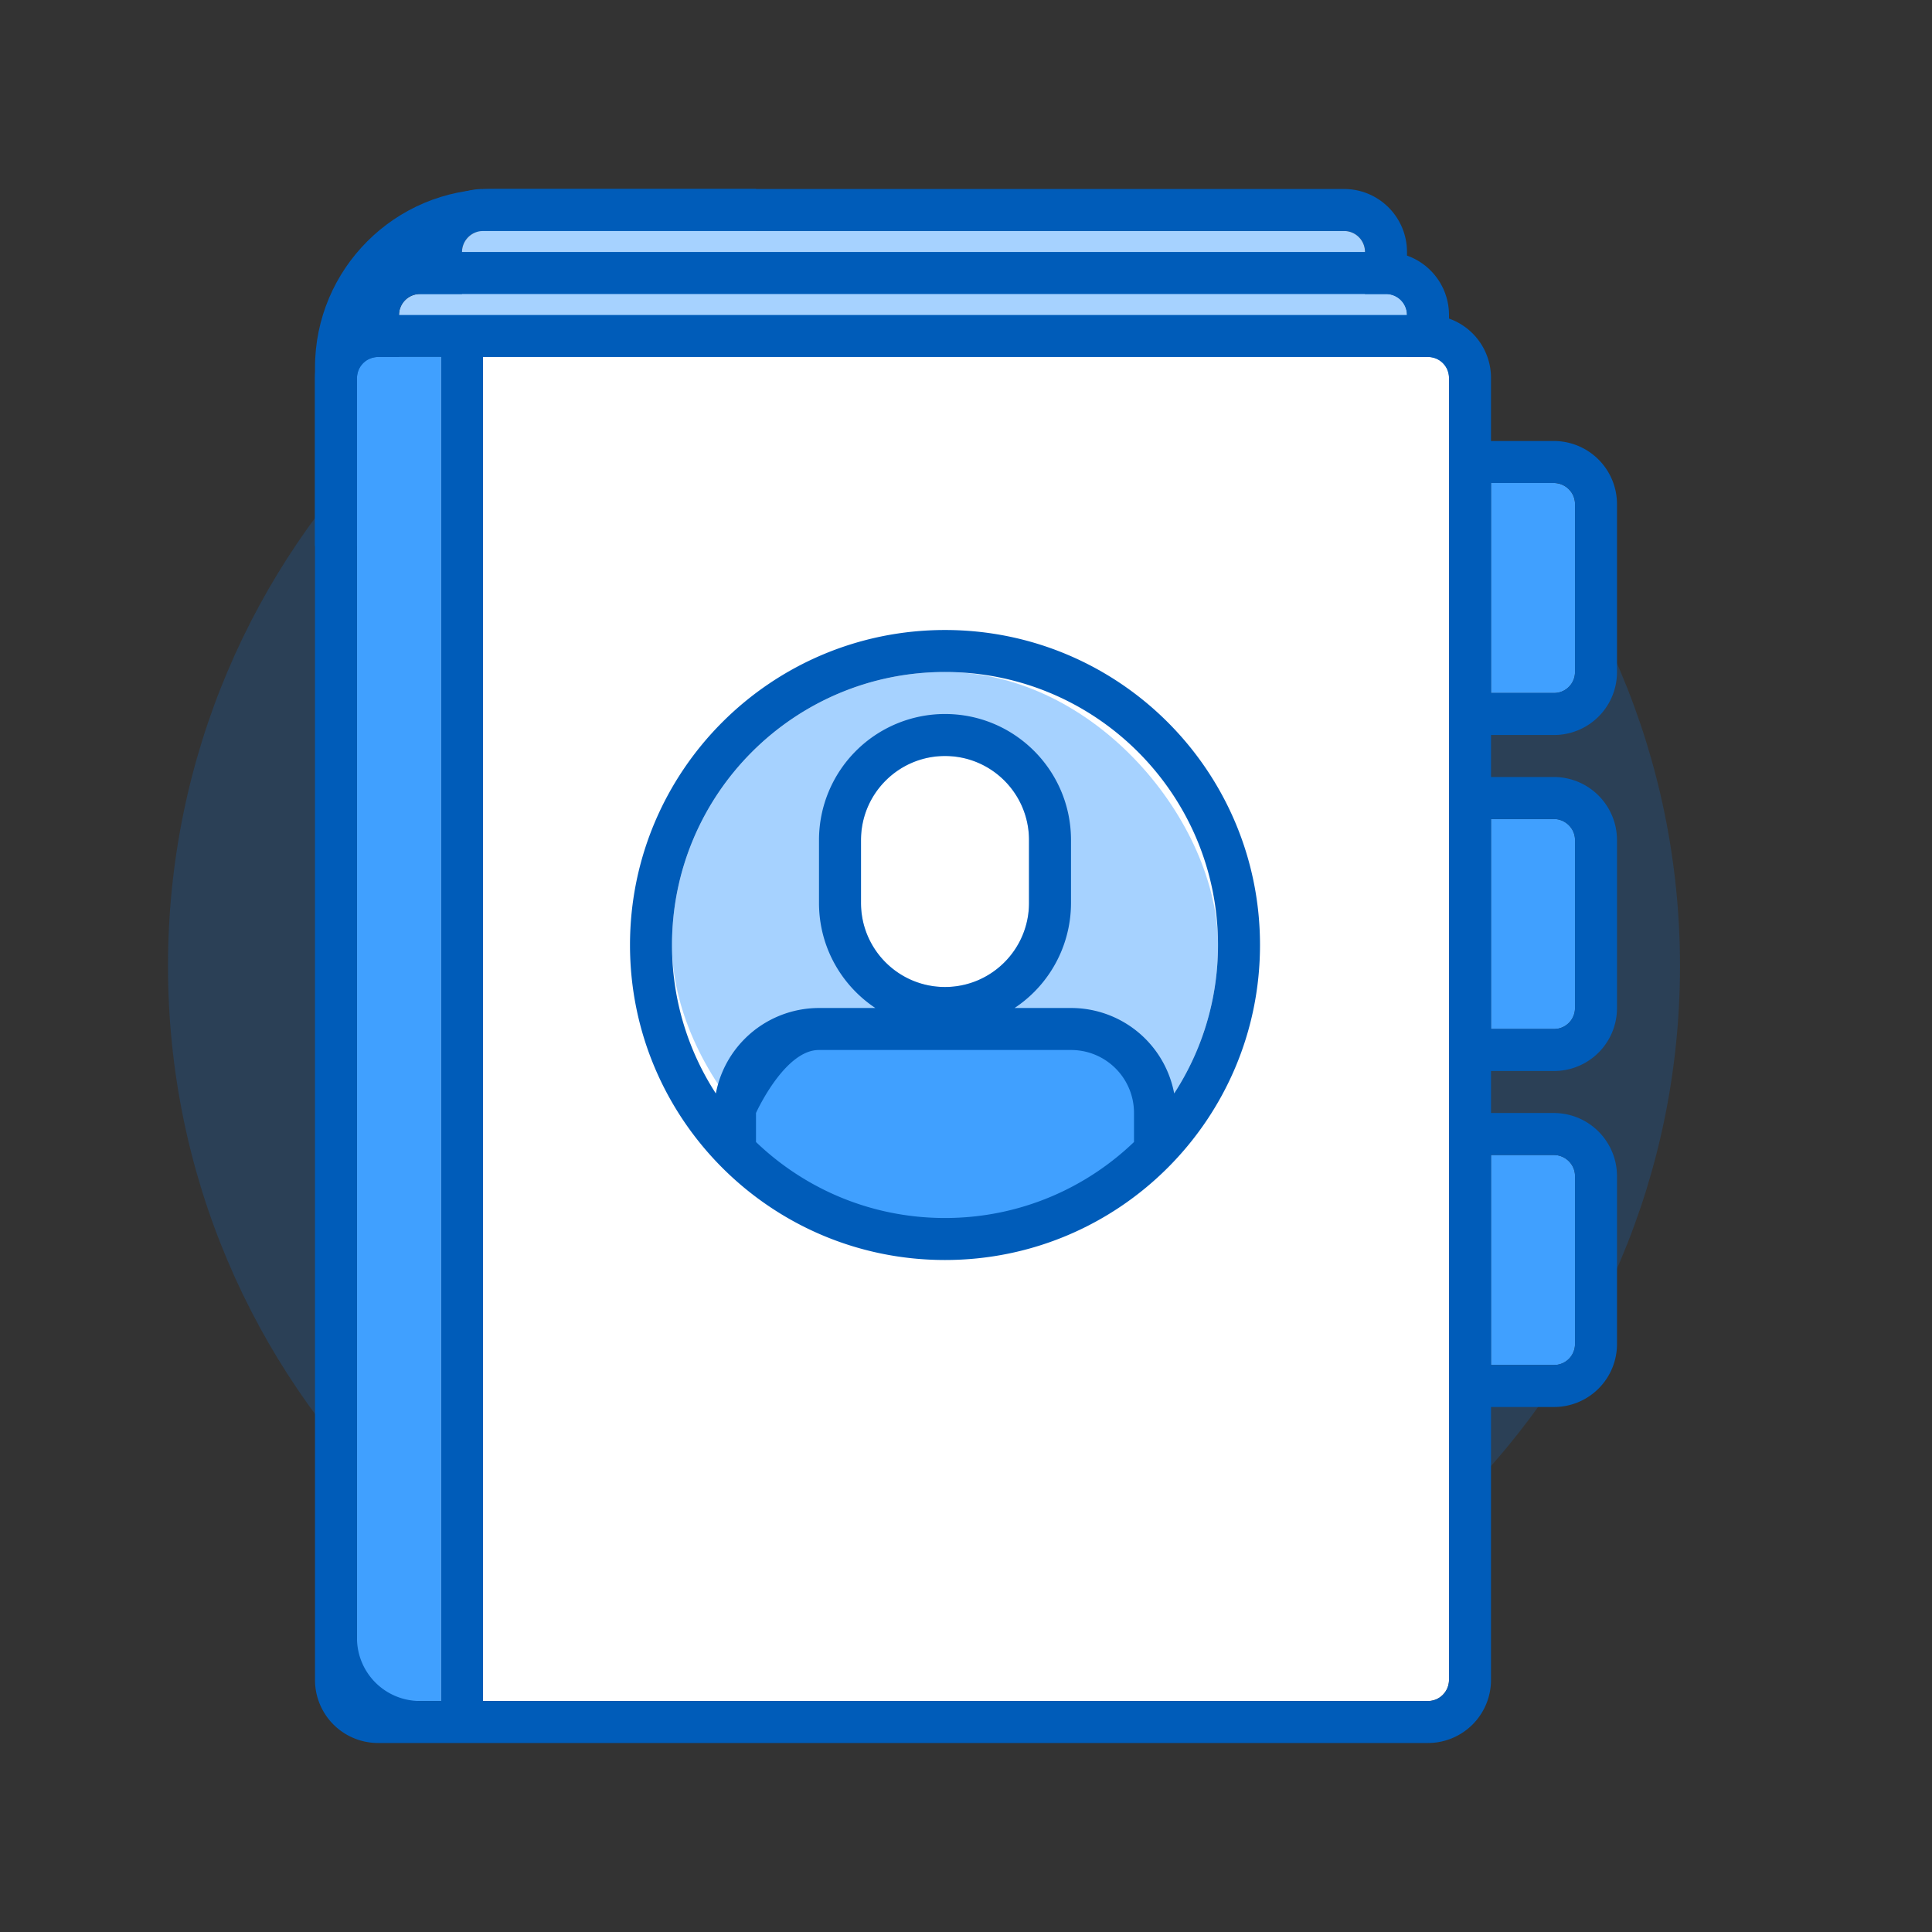 <svg xmlns="http://www.w3.org/2000/svg" width="92" height="92" class="wd-applet wd-applet-directory" focusable="false" role="presentation" viewBox="0 0 92 92"><rect x="0" y="0" width="92" height="92" fill="#333333" stroke="none"/><g fill="none" fill-rule="evenodd" class="wd-icon-container"><g fill="#0B77E3" fill-opacity=".2" class="animate-flood"><path d="M44 82c19.882 0 36-16.118 36-36S63.882 10 44 10 8 26.118 8 46s16.118 36 36 36z" class="color-400-alpha-20"/></g><g class="animate-shrink"><path fill="#005CB9" fill-rule="nonzero" d="M2 15h17V2H8.5C4.91 2 2 4.917 2 8.5V15zm19 2H0V8.5C0 3.81 3.808 0 8.5 0H21v17z" class="color-500" transform="translate(15 9)"/><path fill="#005CB9" fill-rule="nonzero" d="M7 3.005v61.99A.998.998 0 0 0 8 66h41c.546 0 1-.45 1-1.005V3.005A.998.998 0 0 0 49 2H8c-.546 0-1 .45-1 1.005zm-2 0A3.006 3.006 0 0 1 8 0h41c1.66 0 3 1.341 3 3.005v61.99A3.006 3.006 0 0 1 49 68H8c-1.66 0-3-1.341-3-3.005V3.005z" class="color-500" transform="translate(15 9)"/><path fill="#A6D2FF" d="M49 2c.552 0 1 .443 1 1.005L49.999 5h.998c.515 0 .938.382.996.887l.007.118v61.99C52 68.55 51.555 69 50.997 69H5.003A1 1 0 0 1 4 67.995V6.005C4 5.45 4.445 5 5.003 5H7V3.005c0-.515.391-.94.884-.998L8 2z" class="color-200" transform="translate(15 9)"/><path fill="#005CB9" fill-rule="nonzero" d="M4 6.005v61.99A1 1 0 0 0 5.003 69h45.994c.558 0 1.003-.45 1.003-1.005V6.005A1 1 0 0 0 50.997 5H5.003C4.445 5 4 5.45 4 6.005zm-2 0A3.001 3.001 0 0 1 5.003 3h45.994A3 3 0 0 1 54 6.005v61.99A3.001 3.001 0 0 1 50.997 71H5.003A3 3 0 0 1 2 67.995V6.005z" class="color-500" transform="translate(15 9)"/><path fill="#FFF" d="M2 11.001v57.998A2.997 2.997 0 0 0 5.001 72h48.007c.542 0 .992-.45.992-1.005V9.005A.994.994 0 0 0 53.008 8H5A2.997 2.997 0 0 0 2 11.001z" class="color-100" transform="translate(15 9)"/><path fill="#40A0FF" d="M2 9.005v61.99C2 71.557 2.452 72 3.01 72H6V8H3.01C2.442 8 2 8.45 2 9.005zM56 14v10h2.99a.997.997 0 0 0 1.01-.995v-8.01c0-.54-.452-.995-1.01-.995H56zm0 16v10h2.99a.997.997 0 0 0 1.01-.995v-8.01c0-.54-.452-.995-1.01-.995H56zm0 16v10h2.99a.997.997 0 0 0 1.01-.995v-8.01c0-.54-.452-.995-1.01-.995H56z" class="color-300" transform="translate(15 9)"/><rect width="26" height="26" x="17" y="23" fill="#A6D2FF" class="color-200" rx="13" transform="translate(15 9)"/><path fill="#40A0FF" d="M21.053 41.064c1.373-1.228 16.803-1.053 17.954-.133 1.152.92 2.313 4.185.807 5.765-1.506 1.58-4.87 3.63-9.798 3.522-4.927-.108-8.852-3.132-9.606-3.948-.754-.815-.73-3.977.643-5.206z" class="color-300" transform="translate(15 9)"/><path fill="#FFF" d="M26 31.002v2.996C26 36.208 27.79 38 30 38c2.205 0 4-1.792 4-4.002v-2.996C34 28.792 32.21 27 30 27c-2.205 0-4 1.792-4 4.002z" class="color-100" transform="translate(15 9)"/><path fill="#005CB9" fill-rule="nonzero" d="M53.008 6A2.994 2.994 0 0 1 56 9.005v61.99A3.002 3.002 0 0 1 53.008 74H5A4.997 4.997 0 0 1 0 68.999V11.001C0 8.237 1.264 6 4.03 6h48.978zm0 2H2v60.999A2.997 2.997 0 0 0 5.001 72h48.007c.542 0 .992-.45.992-1.005V9.005A.994.994 0 0 0 53.008 8zm5.983 36A3.009 3.009 0 0 1 62 46.995v8.01A2.997 2.997 0 0 1 58.99 58H54V44h4.99zm0 2H56v10h2.99a.997.997 0 0 0 1.01-.995v-8.01c0-.54-.452-.995-1.01-.995zm0-18A3.009 3.009 0 0 1 62 30.995v8.01A2.997 2.997 0 0 1 58.99 42H54V28h4.99zm0 2H56v10h2.99a.997.997 0 0 0 1.01-.995v-8.01c0-.54-.452-.995-1.01-.995zm0-18A3.009 3.009 0 0 1 62 14.995v8.01A2.997 2.997 0 0 1 58.99 26H54V12h4.99zm0 2H56v10h2.99a.997.997 0 0 0 1.01-.995v-8.01c0-.54-.452-.995-1.01-.995zM8 6v68H3.01A3.003 3.003 0 0 1 0 70.995V9.005A3.002 3.002 0 0 1 3.01 6H8zM6 8H3.01C2.442 8 2 8.45 2 9.005v61.99C2 71.557 2.452 72 3.01 72H6V8zm24 13c8.285 0 15 6.715 15 15s-6.715 15-15 15-15-6.715-15-15 6.715-15 15-15zm0 2c-7.181 0-13 5.82-13 13 0 7.181 5.82 13 13 13 7.181 0 13-5.82 13-13 0-7.181-5.82-13-13-13zm0 2c3.314 0 6 2.688 6 6.002v2.996A6.004 6.004 0 0 1 30 40c-3.314 0-6-2.688-6-6.002v-2.996A6.004 6.004 0 0 1 30 25zm0 2c-2.205 0-4 1.792-4 4.002v2.996C26 36.208 27.79 38 30 38c2.205 0 4-1.792 4-4.002v-2.996C34 28.792 32.21 27 30 27zm6.007 12A4.994 4.994 0 0 1 41 43.999l-.993 2.914-5.412 3.15-9.54-.3-4.672-2.97L19 43.999A5.004 5.004 0 0 1 23.993 39h12.014zm0 2H23.993c-1.523 0-2.798 2.586-2.973 2.955l-.02.044v2.351l6.007 2.994h7.01S39 46.518 39 46.525V44A2.994 2.994 0 0 0 36.007 41z" class="color-500" transform="translate(15 9)"/></g></g></svg>